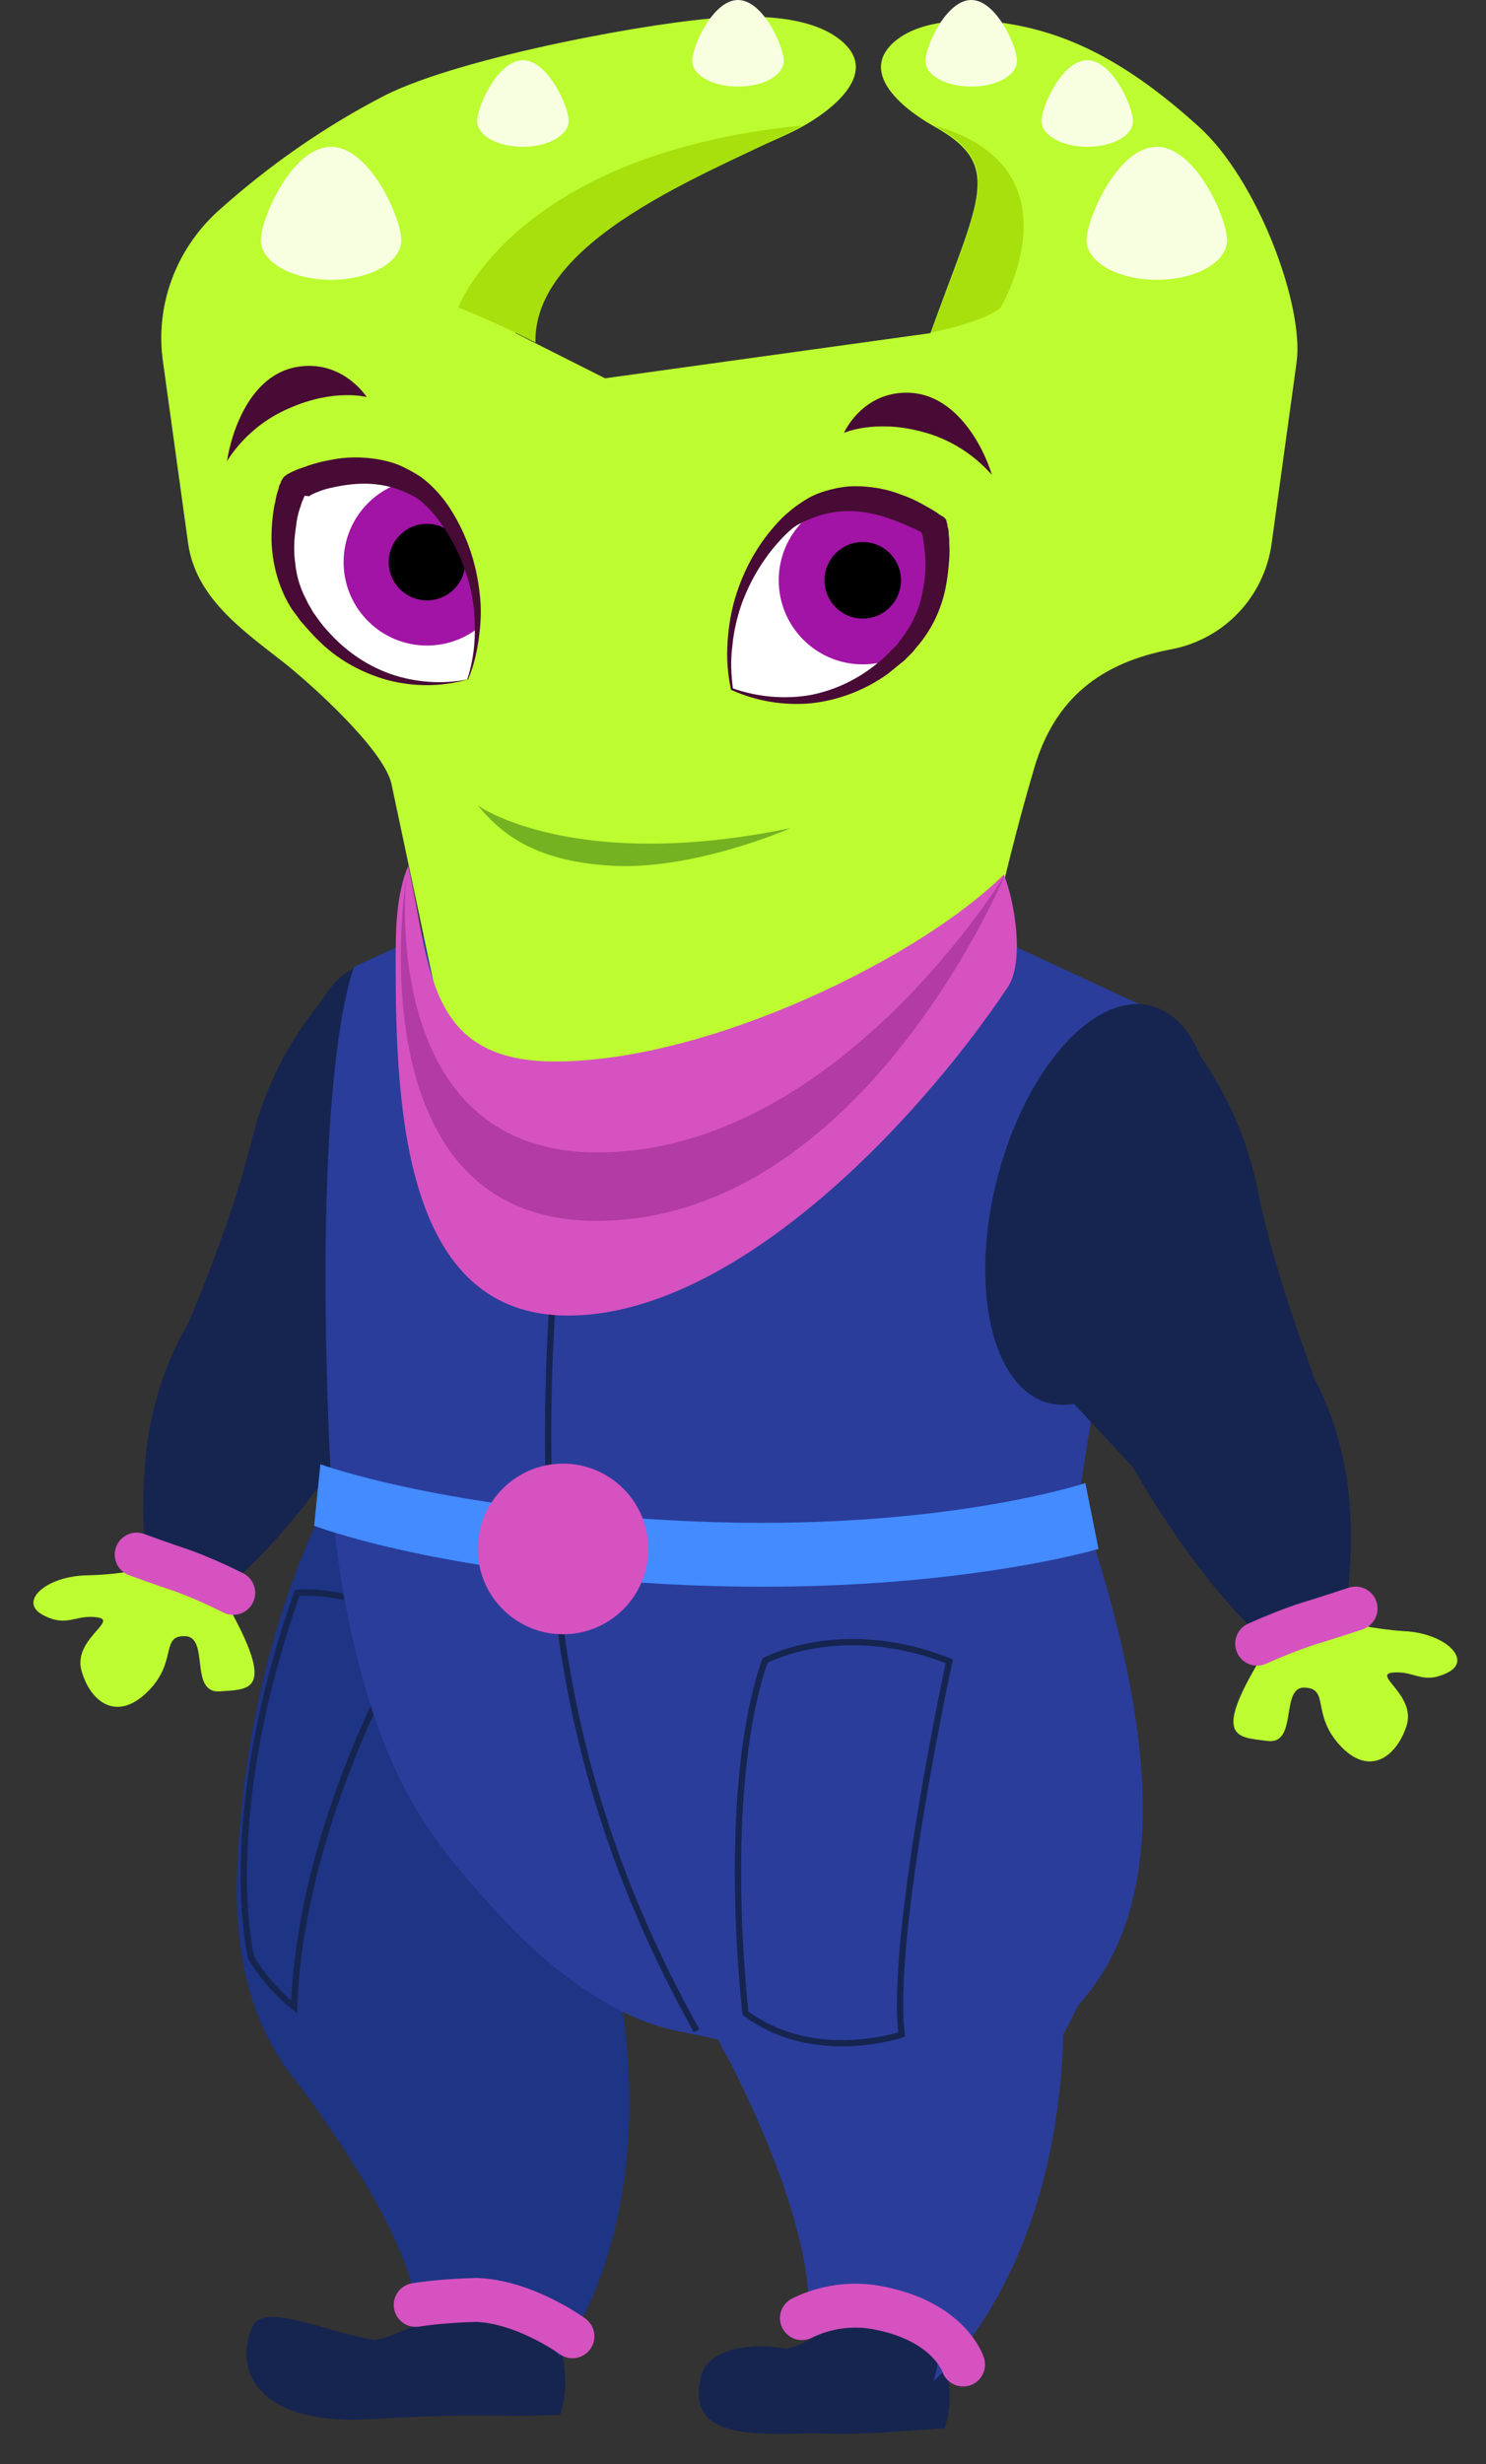 <?xml version="1.0" encoding="utf-8"?>
<!-- Generator: Adobe Illustrator 25.2.0, SVG Export Plug-In . SVG Version: 6.00 Build 0)  -->
<svg version="1.1" id="Layer_1" xmlns="http://www.w3.org/2000/svg" xmlns:xlink="http://www.w3.org/1999/xlink" x="0px" y="0px"
	 viewBox="0 0 237 392.8" style="enable-background:new 0 0 237 392.8;" xml:space="preserve">
<rect x="0" y="0" width="237" height="392.8" fill="#333333" stroke="none"/>
<style type="text/css">
	.st0{fill:#16254F;}
	.st1{fill:#1E3484;}
	.st2{fill:none;stroke:#D552C0;stroke-width:7;stroke-linecap:round;stroke-miterlimit:10;}
	.st3{fill:none;stroke:#16254F;stroke-miterlimit:10;}
	.st4{fill:#BCFC30;}
	.st5{fill:#2A3D9B;}
	.st6{fill:#438BFF;}
	.st7{fill:#D552C0;}
	.st8{fill:#F8FFE1;}
	.st9{fill:#A8E00E;}
	.st10{clip-path:url(#SVGID_2_);}
	.st11{fill:#FFFFFF;}
	.st12{fill:#A114A5;}
	.st13{fill:#470B35;}
	.st14{clip-path:url(#SVGID_4_);}
	.st15{fill:#74B221;}
	.st16{fill:#B23BA4;}
</style>
<g id="l-calf">
	<path class="st0" d="M86.5,368.3l-13.7,0.3c-3.4,0.1-8.6,3.5-13,4.4c-7.6-1.2-17.7-6.1-19.5-2.2c-3.2,7,0.8,15.9,18.9,14.8
		s20.8-0.2,30.1-0.7c0,0,1.7-3.6,0.3-10.1C89.3,373.1,86.5,368.3,86.5,368.3z"/>
	<path class="st1" d="M44.9,328.7c0,0,19.8,24.7,21.4,38.7c0,0,4.9,0,14.4,0c2.7,0,8.5,8.2,8.5,8.2s15.5-18.9,10-56
		c-2.9-19.6-17.8-16-31.3-8.2C59.7,316.4,52,322.2,44.9,328.7z"/>
	<path class="st2" d="M66.3,367.4c3.2-0.5,6.4-0.7,9.7-0.8c7.8,0.3,15.3,5.8,15.3,5.8"/>
</g>
<g id="l-thigh">
	<path class="st1" d="M54.4,235.2c0,0-15.3,24.1-16.6,64s29.8,49.9,48.2,42.7c1.5-0.6,6.1-7.7,6.8-9.2c2.7-5.9,7.2-14.7,13.3-26.7
		C118.9,280.8,58.2,221.7,54.4,235.2z"/>
	<path class="st3" d="M47.4,253.9c0,0,9-1,18.8,5.5c0,0-18.1,29.3-19.3,60.5c-2.7-2.2-5-4.8-6.8-7.8C40,312.1,34.6,290.2,47.4,253.9
		z"/>
</g>
<path id="l-arm" class="st0" d="M73.2,211.8l-21,20.8c0,0-9,5.9-17-2c-6.4-6.3-7.4-14.4-4.9-20.3c2.4-5.8,7.2-17.7,9.8-28.4
	c3.8-15.7,13.2-24.5,13.2-24.5s18.1-3.7,25.9,19.2C83.3,188.6,81.1,201.8,73.2,211.8z"/>
<path id="l-forearm" class="st0" d="M32.6,207.1c0,0-8.3,9.8-9.5,26.6c-0.8,10.4,0.5,16.3,0.5,16.3c1.9-0.2,3.7-0.1,5.6,0.3
	c2.4,0.5,4.5,1.6,6.1,3.4c0,0,10-7.2,22.3-26.5S38.8,196.2,32.6,207.1z"/>
<g id="l-hand">
	<path class="st4" d="M27.2,249c-4.3,1.3-8.7,2-13.2,2.1c-6.7,0.1-11.1,4.2-7.2,6.3s5.2-0.1,8.7,0.4s-3.9,3.5-2.5,8.5
		s5.6,8.2,10.5,3.4s2-9,6-8.9s0.6,9.2,5.6,8.8s9.9,0.4-1.3-18L27.2,249z"/>
	<path class="st2" d="M21.8,247.8c0,0,3.8,1.4,7.4,2.6c2.7,1,5.4,2.2,8,3.5"/>
</g>
<g id="torso">
	<ellipse transform="matrix(0.984 -0.18 0.18 0.984 -32.347 14.694)" class="st0" cx="64.8" cy="185.6" rx="16.9" ry="32.7"/>
	<path class="st5" d="M163.2,326.8c-12.8,7.8-33,1.4-55.3-3.1c-10.4-2.1-20.9-10.4-28.4-18.6c-10.3-11.4-18.7-20.5-24.4-49.2
		c-1.2-6.5-2-13-2.3-19.6c-3.3-66.6,3.7-82.2,3.7-82.2l19-8.7l80.4,2.7l30.4,14.1c0,0-11.8,57.4-14.2,76.8
		C188.5,286.8,184.7,313.7,163.2,326.8z"/>
	<path class="st3" d="M91.6,170c-6.9,60.1-8.2,104,19.5,153.7"/>
	<path class="st6" d="M175.2,246.9c0,0-24.9,7.4-64.8,5.8s-60.3-9.5-60.3-9.5l1-9.8c0,0,20,7.4,59.3,9.1s62.7-6.1,62.7-6.1
		L175.2,246.9z"/>
	<circle class="st7" cx="89.8" cy="246.9" r="13.6"/>
	
		<ellipse transform="matrix(0.25 -0.968 0.968 0.25 -54.086 313.827)" class="st0" cx="175.4" cy="191.8" rx="32.7" ry="16.9"/>
</g>
<g id="head">
	<path class="st4" d="M206.8,57.7l-4,29c-1.2,8.5-7.6,15.2-16,16.8c-11.1,2.1-18.6,7.7-21.9,19.1c-5.2,17.6-8.6,35.3-8.6,35.3
		s-15.2,16-46.2,16s-39.3-9.5-39.3-9.5l-8.4-39.6C61,119.3,49.6,109,45,105.4c-6.7-5.2-13.8-10.3-15-18.8l-4-28.9
		c-1.3-8.9,2-17.8,8.6-23.9c8.1-7.3,17.1-13.6,26.8-18.6c12.3-6.2,43.7-11.9,54.1-12.4c3.1-0.2,13.5-0.8,18.8,3.8
		c6.3,5.4-2.6,11.5-6.2,13.5c-11.3,6.3-46.3,15.5-45.9,33l14.3,7.2l51.9-7.2l0,0c7.8-21.7,11.8-26.7,0.5-33
		c-3.6-2-12.5-8.1-6.2-13.5c5.3-4.5,15.7-3.3,18.8-2.7c10.3,1.8,19.4,7,29.6,16.2C200.6,28.6,208,48.7,206.8,57.7z"/>
	<path class="st8" d="M64,38.3c0,3.5-5,6.3-11.2,6.3s-11.2-2.8-11.2-6.3s5-14.9,11.2-14.9S64,34.8,64,38.3z"/>
	<path class="st8" d="M90.7,19.3c0,2.2-3.2,4.1-7.3,4.1s-7.3-1.8-7.3-4.1s3.3-9.7,7.3-9.7S90.7,17,90.7,19.3z"/>
	<path class="st8" d="M125,9.7c0,2.3-3.2,4.1-7.3,4.1s-7.3-1.8-7.3-4.1s3.3-9.7,7.3-9.7S125,7.4,125,9.7z"/>
	<path class="st8" d="M173.3,38.3c0,3.5,5,6.3,11.2,6.3s11.2-2.8,11.2-6.3s-5-14.9-11.2-14.9S173.3,34.8,173.3,38.3z"/>
	<path class="st8" d="M166.1,19.3c0,2.2,3.2,4.1,7.3,4.1s7.3-1.8,7.3-4.1s-3.3-9.7-7.3-9.7S166.1,17,166.1,19.3z"/>
	<path class="st8" d="M147.6,9.7c0,2.3,3.2,4.1,7.3,4.1s7.3-1.8,7.3-4.1S158.9,0,154.9,0S147.6,7.4,147.6,9.7z"/>
	<path class="st9" d="M85.4,54.6c0,0-6.3-3.2-12.3-5.6c0,0,9-24.5,54.9-29C116.7,26.3,85,37.1,85.4,54.6z"/>
	<path class="st9" d="M159.6,49c-2.5,2.3-10.6,3.9-11.1,4c7.8-21.7,11.8-26.7,0.5-33C172.8,26.7,159.6,49,159.6,49z"/>
	<g>
		<defs>
			<path id="SVGID_1_" d="M46.8,77.5c0,0,15.1-8.8,24.1,4.4c5.3,7.7,6.7,17.4,3.7,26.3c0,0-14.9,4.6-25.6-9.9
				C41.8,88.7,46.8,77.5,46.8,77.5z"/>
		</defs>
		<clipPath id="SVGID_2_">
			<use xlink:href="#SVGID_1_"  style="overflow:visible;"/>
		</clipPath>
		<g class="st10">
			
				<rect x="42.6" y="72.9" transform="matrix(0.155 -0.988 0.988 0.155 -38.89 137.361)" class="st11" width="36.5" height="37.1"/>
			<circle class="st12" cx="68.1" cy="89.6" r="13.3"/>
			<circle cx="68.1" cy="89.6" r="6.1"/>
			<path class="st13" d="M77,108c0,0,1.1-19.1-7.6-26.5c-8.6-7.3-16.4-3.7-23.2-2c-7.1,1.8,12.4-11.9,12.4-11.9L84,80.5L77,108z"/>
		</g>
	</g>
	<g>
		<defs>
			<path id="SVGID_3_" d="M149,83.9c0,0-13.5-11.1-24.5,0.7c-6.4,6.8-9.3,16.2-7.7,25.4c0,0,14,6.8,26.9-5.8
				C152.3,95.7,149,83.9,149,83.9z"/>
		</defs>
		<clipPath id="SVGID_4_">
			<use xlink:href="#SVGID_3_"  style="overflow:visible;"/>
		</clipPath>
		<g class="st14">
			<rect x="114.5" y="77.2" class="st11" width="37.1" height="36.5"/>
			<circle class="st12" cx="137.6" cy="92.5" r="13.4"/>
			<circle cx="137.6" cy="92.5" r="6.1"/>
			<path class="st13" d="M114.5,109.3c0,0,1.9-19,11.6-25c9.6-5.9,16.8-1.2,23.3,1.6c6.7,2.8-10.4-13.7-10.4-13.7L111.8,81
				L114.5,109.3z"/>
		</g>
	</g>
	<path class="st13" d="M147.2,85c0.1,0.2,0.3,0.3,0.4,0.5l0,0l-0.1-0.1l-0.1-0.1L147.2,85l-0.7-0.4c-0.4-0.3-0.9-0.6-1.3-0.9
		c-0.9-0.5-1.8-1-2.8-1.5c-1.9-0.9-3.9-1.4-6-1.5c-2.1-0.1-4.1,0.2-6,1c-1.9,0.9-3.7,2.1-5.2,3.6c-3.1,3.1-5.5,7-7,11.2
		c-0.7,2.1-1.2,4.3-1.4,6.5c-0.3,2.2-0.2,4.5,0.1,6.8l0,0l-0.1-0.1c4,1.4,8.2,1.8,12.4,1.1c4.1-0.8,7.8-2.6,11-5.3
		c0.8-0.6,1.5-1.4,2.2-2.1c0.4-0.3,0.7-0.7,1-1.1c0.3-0.4,0.6-0.8,0.9-1.2c1.1-1.6,2-3.4,2.5-5.3c0.5-1.9,0.8-3.8,0.8-5.8
		c0-1-0.1-2-0.2-2.9c-0.1-0.5-0.1-1-0.2-1.4c0-0.2-0.1-0.5-0.2-0.7l-0.1-0.3l-0.1-0.2l0,0c0,0,0,0.1,0,0.2
		C147,84.8,147.1,84.9,147.2,85z M150.8,82.7c0.1,0.2,0.2,0.4,0.2,0.6c0,0.1,0.1,0.2,0.1,0.2v0.1v0.2l0.1,0.4
		c0.1,0.3,0.1,0.6,0.1,0.9c0.1,0.6,0.1,1.2,0.1,1.7c0.1,1.1,0,2.3-0.1,3.4c-0.2,2.3-0.6,4.6-1.4,6.7c-0.8,2.2-2,4.2-3.4,5.9
		c-0.4,0.4-0.7,0.9-1.1,1.3c-0.4,0.4-0.8,0.8-1.2,1.2c-0.9,0.7-1.7,1.4-2.6,2.1c-3.6,2.6-7.8,4.2-12.2,4.7
		c-4.3,0.4-8.7-0.3-12.7-2.1h-0.1V110l0,0c-0.5-2.3-0.7-4.6-0.6-6.9c0.1-2.3,0.4-4.6,1-6.9c1.2-4.5,3.4-8.8,6.5-12.3
		c1.6-1.9,3.5-3.4,5.6-4.6c1.1-0.6,2.3-1,3.5-1.3c1.2-0.3,2.5-0.5,3.7-0.5c2.5,0,5,0.4,7.3,1.3c1.2,0.4,2.3,0.9,3.4,1.5
		c0.5,0.3,1.1,0.6,1.6,0.9l0.8,0.5l0.4,0.3l0.2,0.1l0.1,0.1l0,0C150.4,82.3,150.6,82.5,150.8,82.7z"/>
	<path class="st13" d="M45.2,76.1c0.2-0.2,0.4-0.3,0.6-0.5h0.1l0.1-0.1l0.2-0.1l0.4-0.2l0.9-0.4c0.6-0.2,1.2-0.4,1.7-0.6
		c1.2-0.4,2.4-0.7,3.6-0.9c2.4-0.5,5-0.5,7.4-0.1c1.2,0.2,2.4,0.5,3.6,1c1.1,0.5,2.2,1.1,3.3,1.8c2,1.5,3.6,3.3,4.9,5.4
		c2.5,4,4,8.5,4.5,13.2c0.3,2.3,0.2,4.6-0.1,6.9c-0.3,2.3-0.8,4.5-1.7,6.7l0,0v0.1h-0.1c-4.2,1.2-8.6,1.2-12.8,0.1
		c-4.3-1.2-8.2-3.4-11.3-6.6c-0.8-0.8-1.5-1.6-2.2-2.4c-0.4-0.4-0.7-0.9-1-1.3c-0.4-0.5-0.7-0.9-1-1.4c-1.2-2-2-4.1-2.5-6.4
		c-0.5-2.3-0.6-4.6-0.4-6.9c0.1-1.1,0.2-2.3,0.5-3.4c0.1-0.6,0.2-1.1,0.4-1.7c0.1-0.3,0.2-0.6,0.2-0.8l0.2-0.4l0.1-0.2v-0.1
		c0-0.1,0.1-0.2,0.1-0.2C45,76.4,45.1,76.3,45.2,76.1z M48.4,79c0.1-0.1,0.2-0.2,0.3-0.3c0,0,0.1-0.2,0.1-0.1l0,0l-0.1,0.2L48.6,79
		c-0.1,0.2-0.2,0.4-0.3,0.7c-0.2,0.4-0.3,0.9-0.5,1.4c-0.3,0.9-0.5,1.9-0.6,2.9c-0.3,1.9-0.4,3.9-0.1,5.9c0.2,2,0.8,3.9,1.7,5.6
		c0.2,0.4,0.4,0.9,0.7,1.3c0.2,0.4,0.5,0.9,0.8,1.3c0.6,0.8,1.2,1.7,1.9,2.4c2.7,3.1,6.1,5.5,10,6.9c4,1.4,8.3,1.7,12.4,0.9
		l-0.1,0.1l0,0c0.7-2.2,1.1-4.4,1.2-6.6c0.1-2.2,0-4.5-0.4-6.7c-0.8-4.3-2.6-8.4-5.2-12c-1.2-1.7-2.8-3.2-4.5-4.4
		c-1.7-1.1-3.7-1.8-5.8-1.9c-2.1-0.2-4.1,0-6.1,0.6c-1,0.3-2,0.6-3,1c-0.5,0.2-1,0.4-1.4,0.7L48.4,79l-0.3,0.3L48,79.3h-0.1l0,0
		C48.1,79.2,48.3,79.1,48.4,79z"/>
	<path class="st13" d="M36.2,73.5c2.4-3.8,6-6.8,10.1-8.5c7.1-3.1,12.2-1.7,12.2-1.7s-3.9-6.1-11.2-4.8S37,68.5,36.2,73.5z"/>
	<path class="st13" d="M158.2,75.7c-3-3.4-6.9-5.8-11.2-6.9c-7.5-2-12.4,0.2-12.4,0.2s2.9-6.6,10.3-6.4S156.7,70.8,158.2,75.7z"/>
	<path class="st15" d="M76.2,128.4c0,0,15.1,10.8,49.9,3.6c0,0-16.3,7.2-29.9,5.9C84,136.9,79.3,132,76.2,128.4z"/>
</g>
<g id="r-calf">
	<path class="st0" d="M147.7,370.4c0,0-8.4,0.2-13.7,0.4c-3.4,0.1-4.2,2.7-8.6,3.6c-5.7-1.1-12.3,0-13.5,4.1
		c-3.2,11.4,11,9.2,19.1,9.4s10.3-0.3,19.6-0.8c0,0,1.7-3.6,0.3-10.1C150.5,375.1,147.7,370.4,147.7,370.4z"/>
	<path class="st5" d="M114.5,325c0,0,17.3,30.9,14.1,47.3c0,0-1.2-3.4,11.7-2.8c13,0.6,8.5,10.1,8.5,10.1s18.9-15.5,20.7-53
		c1-19.8-14.4-19.1-29.1-14.1C131.4,315.8,122.7,320,114.5,325z"/>
	<path class="st2" d="M127.9,369.5c3.7-1.8,7.8-2.4,11.8-1.7c11.7,2.1,13.9,9.1,13.9,9.1"/>
</g>
<g id="r-thigh">
	<path class="st5" d="M125,256.4c0,0-13.6,4.1-15,43.9s29.9,49.9,48.2,42.7c1.5-0.6,6.1-7.7,6.8-9.2c2.7-5.9,7.2-14.7,13.4-26.7
		C191.2,281.9,148.4,245.9,125,256.4z"/>
	<path class="st3" d="M122,264.7c0,0,12.2-6.7,29.4,0.1c0,0-9.5,43.9-7.6,59.5c0,0-13.9,4.8-24.9-3.4
		C118.9,321,114.7,285.8,122,264.7z"/>
</g>
<path id="r-arm" class="st0" d="M166.2,218.3l20.1,21.6c0,0,8.7,6.3,17.1-1.3c6.6-6,8-14.1,5.8-20.1c-2.1-5.9-6.5-18-8.6-28.8
	c-3.2-15.9-12.1-25-12.1-25s-17.9-4.5-26.6,18.1C157.1,194.6,158.8,208,166.2,218.3z"/>
<path id="r-forearm" class="st0" d="M207,215.4c0,0,7.9,10.1,8.4,27c0.3,10.4-1.2,16.3-1.2,16.3c-1.8-0.3-3.7-0.3-5.6,0.1
	c-2.4,0.4-4.6,1.5-6.3,3.2c0,0-9.7-7.7-21.2-27.4S201.3,204.2,207,215.4z"/>
<g id="r-hand">
	<path class="st4" d="M210.7,257.4c4.3,1.4,8.7,2.3,13.2,2.6c6.6,0.3,11,4.6,7,6.6s-5.2-0.3-8.7,0s3.8,3.6,2.1,8.6s-6,8-10.6,3
		s-1.6-9-5.6-9.2s-1,9.2-6,8.5s-9.9,0,2-17.9L210.7,257.4z"/>
	<path class="st2" d="M216.2,256.4c0,0-3.9,1.3-7.5,2.4c-2.8,0.9-5.5,2-8.2,3.2"/>
</g>
<g id="scarf">
	<path class="st7" d="M160.7,157.4c-15.1,22.5-44,52.3-70.1,52.3s-27.5-32.6-27.5-56.5c0-5.4,0.1-10.5,2-15.2
		c3.6,15.8,2.7,31.2,23.4,31.2c24.8,0,58.6-16.8,71.6-29.8C161.9,143.8,163.4,153.4,160.7,157.4z"/>
	<path class="st16" d="M64.8,139.8c0,0-4.8,43.9,30.5,43.9c38.2,0,65-44.3,65-44.3s-22.9,55.2-65.2,55.2
		C55.9,194.6,64.8,139.8,64.8,139.8z"/>
</g>
</svg>
